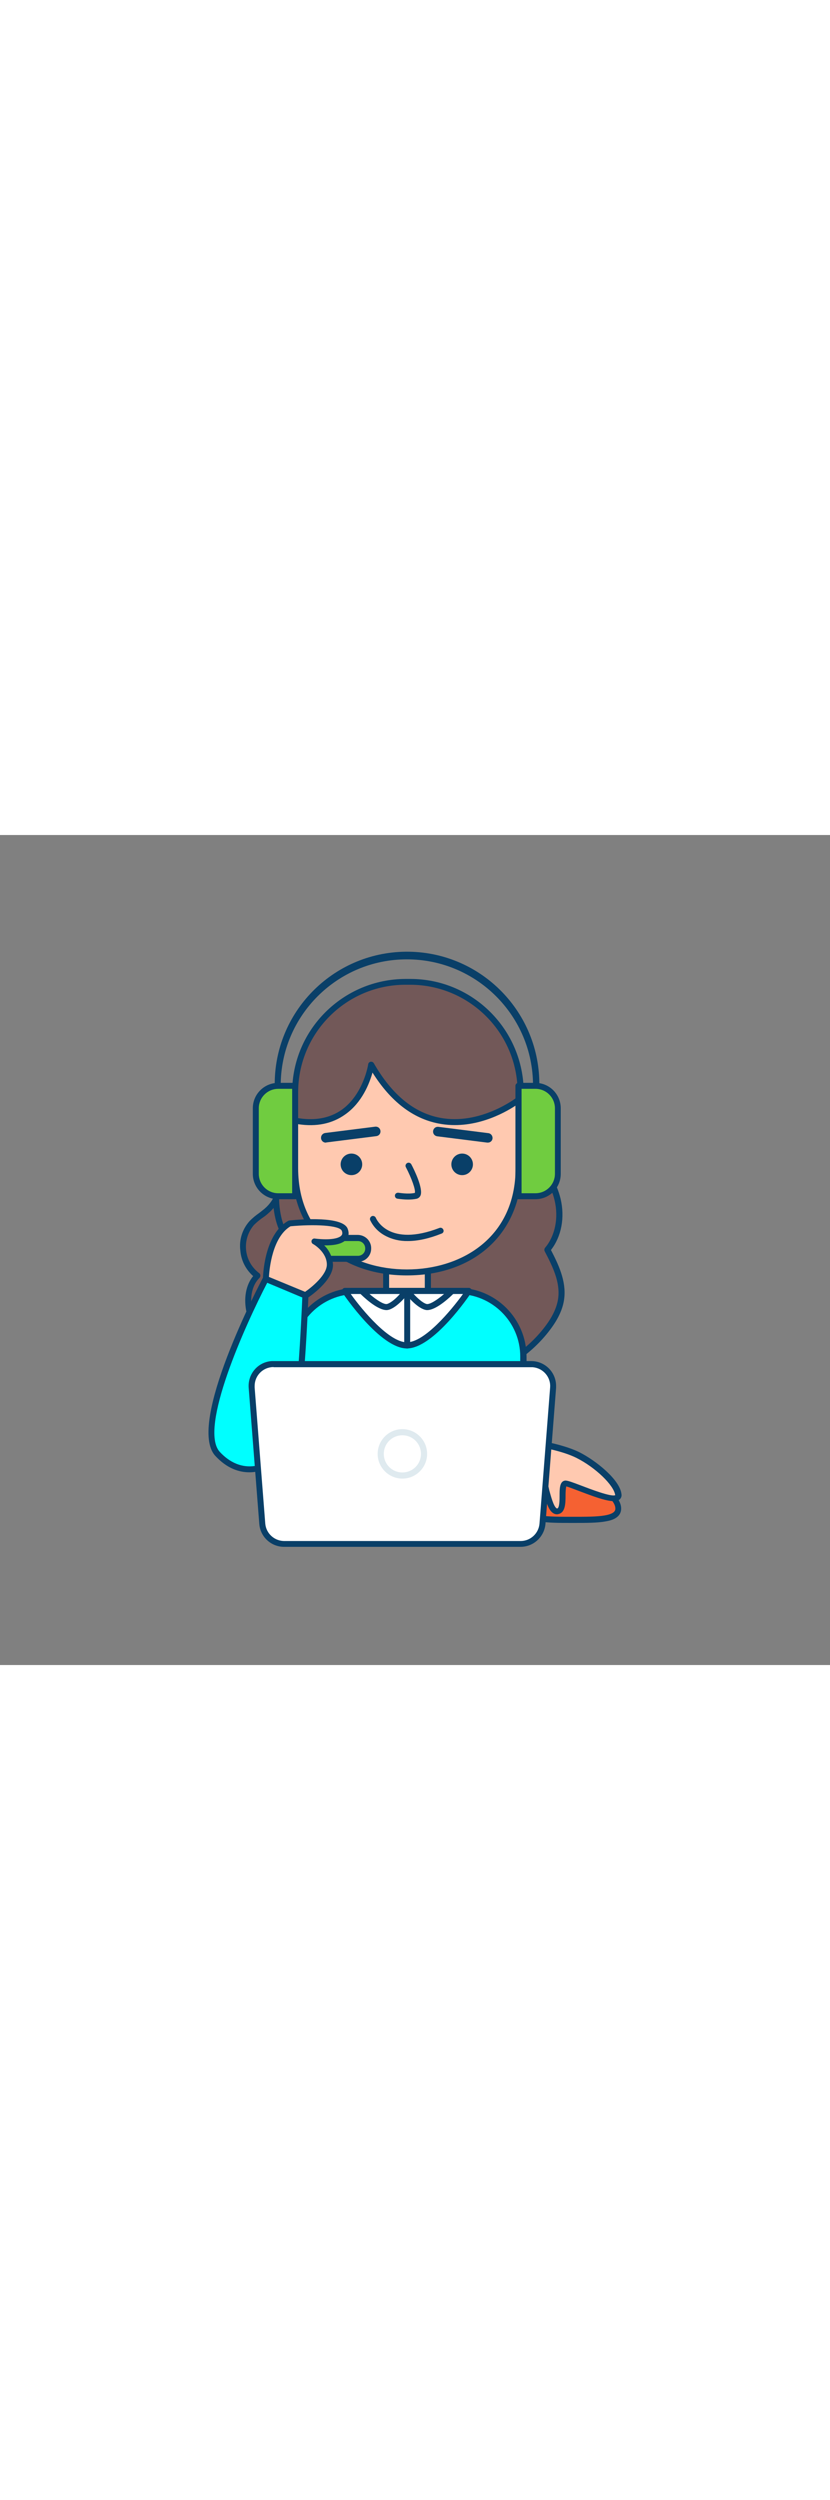 <svg version="1.1" id="Layer_1" xmlns="http://www.w3.org/2000/svg" xmlns:xlink="http://www.w3.org/1999/xlink" x="0px" y="0px" viewBox="0 0 500 500" style="width: 166px;" xml:space="preserve" data-imageid="customer-service-1-24" imageName="Customer Service 1" class="illustrations_image">
<rect x="0" y="0" width="500" height="500" fill="#808080" stroke="none"/>
<style type="text/css">
	.st0_customer-service-1-24{fill:#093F68;}
	.st1_customer-service-1-24{fill:#F56132;}
	.st2_customer-service-1-24{fill:#FFC9B0;}
	.st3_customer-service-1-24{fill:#725858;}
	.st4_customer-service-1-24{fill:#70CC40;}
	.st5_customer-service-1-24{fill:#68E1FD;}
	.st6_customer-service-1-24{fill:#FFFFFF;}
	.st7_customer-service-1-24{fill:#DFEAEF;}
</style>
<g id="character_customer-service-1-24">
	<path class="st0_customer-service-1-24" d="M322.9,164.4c-1,0-1.8-0.8-1.8-1.8v-11.7c0-42-34-76-76-76s-76,34-76,76v11.7c0,1-0.8,1.8-1.8,1.8&#10;&#9;&#9;c-1,0-1.8-0.8-1.8-1.8v-11.7c-0.5-44,34.8-80.1,78.8-80.6s80.1,34.8,80.6,78.8c0,0.6,0,1.2,0,1.8v11.7&#10;&#9;&#9;C324.7,163.6,323.9,164.4,322.9,164.4z"/>
	<path class="st1_customer-service-1-24" d="M317.5,405.6c0,6.9,12.3,6.9,27.5,6.9s27.5,0,27.5-6.9s-12.3-16.4-27.5-16.4S317.5,398.7,317.5,405.6z"/>
	<path class="st0_customer-service-1-24" d="M345.6,414.4h-0.9c-7.8,0-14.5,0-19.6-0.9c-2.4-0.4-9.5-1.7-9.5-7.8c0-8.2,13.5-18.2,29.3-18.2&#10;&#9;&#9;s29.3,10,29.3,18.2c0,6.2-7.1,7.4-9.5,7.8C359.9,414.4,353.2,414.4,345.6,414.4z M344.7,410.7h0.8c7.2,0,14,0,18.7-0.8&#10;&#9;&#9;c6.5-1.1,6.5-3.3,6.5-4.2c0-5.8-11.5-14.6-25.7-14.6s-25.7,8.8-25.7,14.6c0,0.9,0,3.1,6.5,4.2C330.5,410.7,337.5,410.7,344.7,410.7&#10;&#9;&#9;L344.7,410.7z"/>
	<path class="st2_customer-service-1-24" d="M316,382.4c0,0,9.2,3.1,11.3,6.8s3.8,19.5,8.9,18.1s0.7-17.1,4.8-16.8s32.3,14,31.6,6.8s-13.5-18.5-24.4-23.9&#10;&#9;&#9;s-29.6-7.9-29.6-7.9L316,382.4z"/>
	<path class="st0_customer-service-1-24" d="M335.5,409.2c-0.7,0-1.5-0.2-2.1-0.6c-2.9-1.7-4.3-6.4-6-13c-0.4-1.9-1-3.8-1.7-5.6c-1.2-2.3-6.9-4.9-10.2-6&#10;&#9;&#9;c-0.8-0.3-1.4-1.1-1.2-2l2.5-16.7c0.1-1,1-1.6,2-1.5c0.8,0.1,19.1,2.5,30.2,8c10.1,5.1,24.6,16.7,25.4,25.4&#10;&#9;&#9;c0.2,1.2-0.3,2.4-1.3,3.2c-3.3,2.5-12.1-0.6-24.2-5.2c-3-1.1-6.4-2.5-7.8-2.8c-0.3,1.7-0.4,3.5-0.4,5.2c0,4.9-0.1,10.4-4.1,11.4&#10;&#9;&#9;C336.3,409.1,335.9,409.2,335.5,409.2z M318,381.2c2.9,1.1,9,3.8,10.9,7.2c0.9,2.1,1.6,4.2,2,6.4c1,3.6,2.6,9.7,4.4,10.8&#10;&#9;&#9;c0.1,0.1,0.3,0.1,0.4,0.1c1.4-0.4,1.4-5.3,1.4-7.9c0-3.7,0.1-6.6,1.6-8.1c0.6-0.6,1.5-0.9,2.3-0.8c1.4,0.1,4.1,1.1,9.1,3&#10;&#9;&#9;c5.5,2.1,18,6.9,20.5,5.8c-0.7-6-12-16.8-23.4-22.5c-8.6-4.3-22.4-6.7-27.2-7.4L318,381.2z"/>
	<path class="st3_customer-service-1-24" d="M256.9,160.1c-26-3.2-59.4,3.5-78.5,22.4c-2.9,2.8-5.6,6-6.6,9.8c-3.3,12.6-0.3,24.8-11.4,34.3&#10;&#9;&#9;c-2.8,2.4-6.1,4.4-8.6,7.1c-8.4,8.8-6.6,25,3.4,31.8c-5.6,5.5-6.5,14.4-4.8,22.1c3.1,13.9,13.5,25.4,25.8,32.5s26.6,10.3,40.7,12.2&#10;&#9;&#9;c20.6,2.8,41.7,2.9,61.8-2.4s39-16.3,51.4-32.9c4-5.3,7.4-11.4,8.2-18c1.3-10.2-3.6-20.1-8.4-29.2c6.9-8.1,8.6-19.9,6.1-30.2&#10;&#9;&#9;s-8.6-19.6-16-27.4C303.3,174.5,281,163.2,256.9,160.1z"/>
	<path class="st0_customer-service-1-24" d="M243.5,336c-9,0-18-0.7-26.9-1.9c-17.8-2.4-30.6-6.2-41.3-12.5c-14-8.1-23.7-20.3-26.7-33.7&#10;&#9;&#9;c-2-8.7-0.5-16.8,3.9-22.2c-4.4-3.9-7.2-9.3-7.7-15.2c-0.9-6.6,1.2-13.2,5.7-18.1c1.7-1.7,3.5-3.2,5.5-4.6c1.2-0.9,2.2-1.7,3.3-2.6&#10;&#9;&#9;c7.2-6.1,8-13.4,8.9-21.9c0.3-3.9,0.9-7.7,1.8-11.5c1.1-4.3,4.1-7.7,7.1-10.7c20.3-20.1,54.8-26,80-22.9l0,0&#10;&#9;&#9;c24.5,3.2,47.2,14.7,64.2,32.7c8.6,9.2,14.1,18.7,16.4,28.2c2.7,11.4,0.5,22.8-5.8,30.9c4.3,8.3,9.3,18.5,8,29.2&#10;&#9;&#9;c-0.7,6-3.5,12.2-8.5,18.8c-11.9,15.9-30.5,27.8-52.4,33.6C267.4,334.6,255.5,336.1,243.5,336z M243.2,161.1&#10;&#9;&#9;c-27.9,0-51.4,10.7-63.6,22.7c-2.7,2.6-5.2,5.5-6.1,9c-0.8,3.6-1.4,7.3-1.8,10.9c-0.9,8.4-1.9,17.2-10.2,24.3&#10;&#9;&#9;c-1.1,1-2.3,1.9-3.5,2.7c-1.8,1.3-3.5,2.7-5,4.2c-7.2,8.4-6.3,21,2.1,28.2c0.3,0.3,0.6,0.5,1,0.8c0.8,0.6,1,1.7,0.5,2.5&#10;&#9;&#9;c-0.1,0.1-0.1,0.2-0.2,0.3c-4.6,4.4-6.2,12.1-4.3,20.4c2.8,12.4,11.9,23.8,25,31.4c10.4,6,22.7,9.7,40,12c23.2,3.1,43.2,2.4,61-2.4&#10;&#9;&#9;c21.1-5.6,39-17,50.4-32.2c4.6-6.1,7.1-11.7,7.8-17.1c1.1-9.3-3-18.2-8.2-28.1c-0.3-0.7-0.2-1.4,0.2-2c6.1-7.1,8.3-18.1,5.8-28.6&#10;&#9;&#9;c-2.1-8.9-7.3-17.8-15.5-26.5c-16.4-17.3-38.3-28.5-62-31.5C252.2,161.4,247.8,161.1,243.2,161.1z"/>
	<path class="st3_customer-service-1-24" d="M240.8,88.4h9.7c34.8,0,63,28.2,63,63v23.1l0,0H177.8l0,0v-23C177.7,116.7,205.9,88.5,240.8,88.4&#10;&#9;&#9;C240.8,88.4,240.8,88.4,240.8,88.4z"/>
	<path class="st0_customer-service-1-24" d="M313.6,176.4H177.8c-1,0-1.8-0.8-1.8-1.8v0v-19.6c0-37.7,30.6-68.2,68.3-68.3h2.9c37.7,0,68.2,30.6,68.3,68.3&#10;&#9;&#9;v19.6C315.4,175.6,314.6,176.4,313.6,176.4z M179.6,172.7h132.2v-17.8c0-35.7-29-64.6-64.6-64.7h-2.9c-35.7,0-64.6,29-64.7,64.7&#10;&#9;&#9;L179.6,172.7z"/>
	<polyline class="st2_customer-service-1-24" points="232.5,274.7 232.5,260.2 257.7,260.2 257.7,274.7 &#9;"/>
	<path class="st0_customer-service-1-24" d="M257.7,276.5c-1,0-1.8-0.8-1.8-1.8l0,0V262h-21.5v12.7c0,1-0.8,1.8-1.8,1.8s-1.8-0.8-1.8-1.8c0,0,0,0,0,0&#10;&#9;&#9;v-14.5c0-1,0.8-1.8,1.8-1.8c0,0,0,0,0,0h25.2c1,0,1.8,0.8,1.8,1.8c0,0,0,0,0,0v14.5C259.5,275.7,258.7,276.5,257.7,276.5&#10;&#9;&#9;C257.7,276.5,257.7,276.5,257.7,276.5z"/>
	<path class="st2_customer-service-1-24" d="M245.1,263.5L245.1,263.5c-37.2,0-67.3-22.1-67.3-62.9v-28.5c39.7,7.4,45.7-33.8,45.7-33.8&#10;&#9;&#9;c36,62.6,88.9,21.2,88.9,21.2v41.1C312.3,241.4,282.2,263.5,245.1,263.5z"/>
	<path class="st0_customer-service-1-24" d="M245.1,265.3c-41.3,0-69.1-26-69.1-64.7v-28.5c0-1,0.8-1.8,1.8-1.8c0.1,0,0.2,0,0.4,0&#10;&#9;&#9;c11,2.1,20.3,0.4,27.7-4.8c13.1-9.4,15.9-27.2,15.9-27.4c0.1-1,1.1-1.7,2.1-1.5c0.6,0.1,1,0.4,1.3,0.9&#10;&#9;&#9;c10.8,18.8,24.1,29.8,39.7,32.8c24.4,4.8,46.2-12,46.4-12.2c0.8-0.6,1.9-0.5,2.5,0.3c0.3,0.3,0.4,0.7,0.4,1.1v41.1&#10;&#9;&#9;C314.2,239.3,286.4,265.3,245.1,265.3z M179.6,174.2v26.4c0,42.2,32.9,61.1,65.5,61.1s65.5-18.9,65.5-61.1V163&#10;&#9;&#9;c-7,4.6-25.5,14.9-46.4,10.8c-15.5-3-28.9-13.3-39.8-30.7c-1.8,6.4-6.2,18-16.4,25.2C200.2,173.9,190.7,175.9,179.6,174.2&#10;&#9;&#9;L179.6,174.2z"/>
	<circle class="st0_customer-service-1-24" cx="211.7" cy="198.4" r="6.5"/>
	<circle class="st0_customer-service-1-24" cx="278.4" cy="198.4" r="6.5"/>
	<path class="st0_customer-service-1-24" d="M245.8,219.6c-2.1,0-4.2-0.2-6.3-0.5c-1-0.1-1.7-1-1.6-2c0.1-1,1-1.7,2-1.6c0.1,0,0.1,0,0.2,0&#10;&#9;&#9;c0.1,0,5.8,1,9.8,0.1c0.6-1.7-1.9-8.8-5.4-15.5c-0.5-0.9-0.1-2,0.8-2.5c0.9-0.5,2-0.1,2.5,0.8l0,0c1.8,3.4,7.3,14.7,5.5,18.8&#10;&#9;&#9;c-0.4,0.9-1.2,1.6-2.2,1.9C249.3,219.5,247.5,219.6,245.8,219.6z"/>
	<path class="st4_customer-service-1-24" d="M164.5,151.1h13.3l0,0v66.5l0,0h-13.2c-4.1,0-10.4-7.3-10.4-11.4v-44.7C154.1,157.4,160.4,151.1,164.5,151.1z"/>
	<path class="st0_customer-service-1-24" d="M177.8,219.4h-10.2c-8.5,0-15.3-6.9-15.3-15.3v-39.5c0-8.5,6.9-15.3,15.3-15.3h10.2c1,0,1.8,0.8,1.8,1.8&#10;&#9;&#9;c0,0,0,0,0,0v66.5C179.6,218.6,178.8,219.4,177.8,219.4L177.8,219.4z M167.6,152.9c-6.4,0-11.7,5.2-11.7,11.7v39.5&#10;&#9;&#9;c0,6.4,5.2,11.7,11.7,11.7h8.4v-62.9H167.6z"/>
	<path class="st4_customer-service-1-24" d="M325.6,217.6h-13.2l0,0v-66.5l0,0h11.2c4.1,0,12.4,7.3,12.4,11.4v43.7C336,210.3,329.7,217.6,325.6,217.6z"/>
	<path class="st0_customer-service-1-24" d="M322.5,219.4h-10.2c-1,0-1.8-0.8-1.8-1.8v0v-66.5c0-1,0.8-1.8,1.8-1.8c0,0,0,0,0,0h10.2&#10;&#9;&#9;c8.5,0,15.3,6.9,15.3,15.3v39.5C337.8,212.6,331,219.4,322.5,219.4z M314.2,215.8h8.4c6.4,0,11.7-5.2,11.7-11.7v-39.5&#10;&#9;&#9;c0-6.4-5.2-11.7-11.7-11.7h-8.4V215.8z"/>
	<path class="st0_customer-service-1-24" d="M245.7,244.6c-4.8,0.1-9.6-1-13.8-3.3c-3.9-2.1-7-5.3-8.9-9.3c-0.4-0.9,0.1-2,1-2.4c0.9-0.4,2,0.1,2.4,1&#10;&#9;&#9;c0,0,0,0,0,0c0.3,0.7,7.7,17.9,38.3,6.1c0.9-0.4,2,0.1,2.4,1.1c0.4,0.9-0.1,2-1.1,2.3C258.5,243.1,251.7,244.6,245.7,244.6z"/>
	<path class="st0_customer-service-1-24" d="M200.9,252.1c-8.8,0-20.7-1-26.7-5.9c-10.1-8.2-9.8-27.6-9.8-28.5c0-1,0.8-1.8,1.8-1.8h0.1&#10;&#9;&#9;c1,0,1.8,0.9,1.8,1.9c0,0,0,0,0,0c0,0.2-0.4,18.5,8.4,25.5s34.6,4.6,34.9,4.6c1-0.1,1.9,0.6,2,1.6s-0.6,1.9-1.6,2l0,0&#10;&#9;&#9;C211.2,251.7,206.8,252.1,200.9,252.1z"/>
	<path class="st4_customer-service-1-24" d="M195.6,242.8h23.1c1.9,0,3.4,1.5,3.4,3.4v5.6c0,1.9-1.5,3.4-3.4,3.4h-23.1c-1.9,0-3.4-1.5-3.4-3.4v-5.6&#10;&#9;&#9;C192.1,244.3,193.7,242.8,195.6,242.8z"/>
	<path class="st0_customer-service-1-24" d="M215.8,257.1h-17.4c-4.5-0.2-8-3.9-7.8-8.4c0.1-4.2,3.6-7.7,7.8-7.8h17.4c4.5,0.2,8,3.9,7.8,8.4&#10;&#9;&#9;C223.5,253.6,220.1,257,215.8,257.1z M198.4,244.6c-2.5,0.1-4.4,2.2-4.2,4.7c0.1,2.3,1.9,4.1,4.2,4.2h17.4c2.5-0.1,4.4-2.2,4.2-4.7&#10;&#9;&#9;c-0.1-2.3-1.9-4.1-4.2-4.2H198.4z"/>
	<path class="st5_customer-service-1-24 targetColor" d="M211.8,274.7h66.7c20.3,0,36.8,16.5,36.8,36.8l0,0v88.9l0,0H175l0,0v-88.9C175,291.2,191.5,274.7,211.8,274.7&#10;&#9;&#9;L211.8,274.7z" style="fill: rgb(0, 255, 255);"/>
	<path class="st0_customer-service-1-24" d="M315.2,402.2H175c-1,0-1.8-0.8-1.8-1.8v-86.2c0-22.8,18.5-41.3,41.4-41.4h61.2c22.8,0,41.3,18.5,41.4,41.4&#10;&#9;&#9;v86.2C317.1,401.4,316.2,402.2,315.2,402.2L315.2,402.2z M176.8,398.6h136.6v-84.4c0-20.8-16.9-37.7-37.7-37.7h-61.2&#10;&#9;&#9;c-20.8,0-37.7,16.9-37.7,37.7V398.6z"/>
	<path class="st0_customer-service-1-24" d="M196.2,185.3c-1.6,0-2.9-1.4-2.8-3c0-1.4,1.1-2.6,2.5-2.8l30.1-3.8c1.6-0.2,3,0.9,3.2,2.5&#10;&#9;&#9;c0.2,1.6-0.9,3-2.5,3.2l-30.1,3.8C196.4,185.3,196.3,185.3,196.2,185.3z"/>
	<path class="st0_customer-service-1-24" d="M293.9,185.3h-0.4l-30.1-3.8c-1.6-0.2-2.7-1.6-2.5-3.2c0.2-1.6,1.6-2.7,3.2-2.5l30.1,3.8&#10;&#9;&#9;c1.6,0.2,2.7,1.7,2.5,3.3C296.5,184.3,295.3,185.3,293.9,185.3L293.9,185.3z"/>
	<path class="st6_customer-service-1-24" d="M245.1,307.5c-15.3,0-37.3-32.8-37.3-32.8h74.6C282.4,274.7,260.4,307.5,245.1,307.5z"/>
	<path class="st0_customer-service-1-24" d="M245.1,309.3c-16,0-37.9-32.2-38.8-33.6c-0.4-0.6-0.4-1.3-0.1-1.9c0.3-0.6,0.9-1,1.6-1h74.6&#10;&#9;&#9;c1,0,1.8,0.8,1.8,1.8c0,0.4-0.1,0.7-0.3,1C283,277.1,261.2,309.3,245.1,309.3z M211.3,276.5c7.3,10.2,23.2,29.1,33.8,29.1&#10;&#9;&#9;s26.5-19,33.8-29.1H211.3z"/>
	<path class="st6_customer-service-1-24" d="M218,274.7c0,0,10.8,10.9,15.7,9.5s11.2-9.5,11.2-9.5H218z"/>
	<path class="st0_customer-service-1-24" d="M232.9,286.2c-5.8,0-14.4-8.4-16.2-10.2c-0.7-0.7-0.7-1.9,0-2.6c0.3-0.3,0.8-0.5,1.3-0.5h26.9&#10;&#9;&#9;c1,0,1.8,0.8,1.8,1.8c0,0.4-0.1,0.8-0.4,1.1c-0.7,0.9-6.8,8.7-12.1,10.2C233.8,286.1,233.3,286.2,232.9,286.2z M222.6,276.5&#10;&#9;&#9;c4.2,3.6,8.7,6.5,10.6,6c2.4-0.7,5.5-3.5,7.7-6H222.6z"/>
	<path class="st6_customer-service-1-24" d="M272.2,274.7c0,0-10.8,10.9-15.7,9.5s-11.2-9.5-11.2-9.5H272.2z"/>
	<path class="st0_customer-service-1-24" d="M257.3,286.2c-0.5,0-0.9-0.1-1.3-0.2c-5.4-1.5-11.5-9.3-12.1-10.2c-0.6-0.8-0.5-1.9,0.3-2.5&#10;&#9;&#9;c0.3-0.2,0.7-0.4,1.1-0.4h26.9c0.7,0,1.4,0.4,1.7,1.1c0.3,0.7,0.1,1.5-0.4,2C271.7,277.8,263.1,286.2,257.3,286.2z M249.2,276.5&#10;&#9;&#9;c2.2,2.4,5.3,5.3,7.7,6c1.9,0.5,6.4-2.4,10.6-6H249.2z M272.2,276.5L272.2,276.5z"/>
	<path class="st0_customer-service-1-24" d="M245.3,309.3c-1,0-1.8-0.8-1.8-1.8v-32.8c0-1,0.8-1.8,1.8-1.8s1.8,0.8,1.8,1.8c0,0,0,0,0,0v32.8&#10;&#9;&#9;C247.1,308.5,246.3,309.3,245.3,309.3z"/>
	<path class="st5_customer-service-1-24 targetColor" d="M160.1,267.4c0,0-46,87-29.1,105.4s37.9,6.1,44.1-7.2s8.9-88.2,8.9-88.2L160.1,267.4z" style="fill: rgb(0, 255, 255);"/>
	<path class="st0_customer-service-1-24" d="M150.2,383.9c-5.9,0-13.3-2.1-20.5-9.9c-17.6-19.1,26.9-103.9,28.8-107.5c0.4-0.8,1.4-1.2,2.3-0.8l23.9,9.9&#10;&#9;&#9;c0.7,0.3,1.2,1,1.1,1.8c-0.1,3.1-2.8,75.4-9.1,88.9c-3.4,7.4-11.7,15.6-22.7,17.3C152.8,383.8,151.5,383.9,150.2,383.9z M161,269.7&#10;&#9;&#9;c-13,25-41.5,87.8-28.6,101.9c6.2,6.7,13.5,9.6,21.1,8.5c8.2-1.3,16.4-7.5,19.9-15.2c5.5-11.9,8.3-76.4,8.7-86.3L161,269.7z"/>
	<path class="st2_customer-service-1-24" d="M174.5,233.9c0,0,30.4-3.1,33.1,3.8s-6.8,8.6-18.1,7.2c0,0,9.2,5.1,9.2,14c0,8.9-14.7,18.5-14.7,18.5&#10;&#9;&#9;l-23.9-9.9C160.1,267.4,160.5,241.8,174.5,233.9z"/>
	<path class="st0_customer-service-1-24" d="M184.1,279.1c-0.2,0-0.5,0-0.7-0.1l-23.9-9.9c-0.7-0.3-1.1-1-1.1-1.7c0-1.1,0.5-26.8,15.3-35&#10;&#9;&#9;c0.2-0.1,0.5-0.2,0.7-0.2c7.4-0.8,32-2.6,35,4.9c1.2,3,0.4,5.1-0.6,6.3c-2.5,3.2-8.2,3.9-13.5,3.8c3.2,3.1,5.1,7.3,5.3,11.8&#10;&#9;&#9;c0,9.8-14.9,19.6-15.5,20C184.7,279.1,184.4,279.2,184.1,279.1z M162,266.2l21.8,9c4.3-3,13.1-10.3,13.1-16.4&#10;&#9;&#9;c0-7.7-8.2-12.4-8.3-12.4c-0.8-0.4-1.1-1.3-0.9-2.1c0.3-0.8,1.1-1.4,2-1.2c9.9,1.2,14.9-0.3,16.1-2c0.3-0.4,0.7-1.2,0.1-2.7&#10;&#9;&#9;c-1.4-3.4-17-4-30.9-2.7C164.1,242.2,162.3,261.2,162,266.2z"/>
</g>
<g id="device_customer-service-1-24">
	<path class="st6_customer-service-1-24" d="M313.6,427H171.1c-6.9,0-12.6-5.3-13.1-12.2l-6.4-82c-0.6-7.2,4.8-13.6,12.1-14.1c0.3,0,0.7,0,1,0H320&#10;&#9;&#9;c7.3,0,13.2,5.9,13.2,13.2c0,0.3,0,0.7,0,1l-6.4,82C326.3,421.7,320.5,427,313.6,427z"/>
	<path class="st0_customer-service-1-24" d="M313.6,428.8H171.1c-7.8,0-14.3-6-14.9-13.8l-6.4-82c-0.6-8.3,5.5-15.5,13.8-16.1c0.4,0,0.8,0,1.1,0H320&#10;&#9;&#9;c8.3,0,15,6.7,15,15c0,0.4,0,0.8,0,1.1l-6.4,82C327.9,422.8,321.4,428.8,313.6,428.8z M164.8,320.5c-6.3,0-11.4,5.1-11.4,11.4&#10;&#9;&#9;c0,0.3,0,0.6,0,0.9l6.4,82c0.5,5.9,5.4,10.4,11.3,10.5h142.5c6,0,10.9-4.6,11.4-10.5l6.4-82c0.5-6.2-4.2-11.7-10.5-12.2&#10;&#9;&#9;c-0.3,0-0.6,0-0.9,0H164.8z"/>
	<path class="st7_customer-service-1-24" d="M242.4,387.7c-8.2,0-14.9-6.7-14.9-14.9c0-8.2,6.7-14.9,14.9-14.9c8.2,0,14.9,6.7,14.9,14.9&#10;&#9;&#9;C257.3,381,250.6,387.7,242.4,387.7z M242.4,361.6c-6.2,0-11.2,5-11.2,11.2s5,11.2,11.2,11.2s11.2-5,11.2-11.2l0,0&#10;&#9;&#9;C253.6,366.6,248.6,361.6,242.4,361.6z"/>
</g>
</svg>
